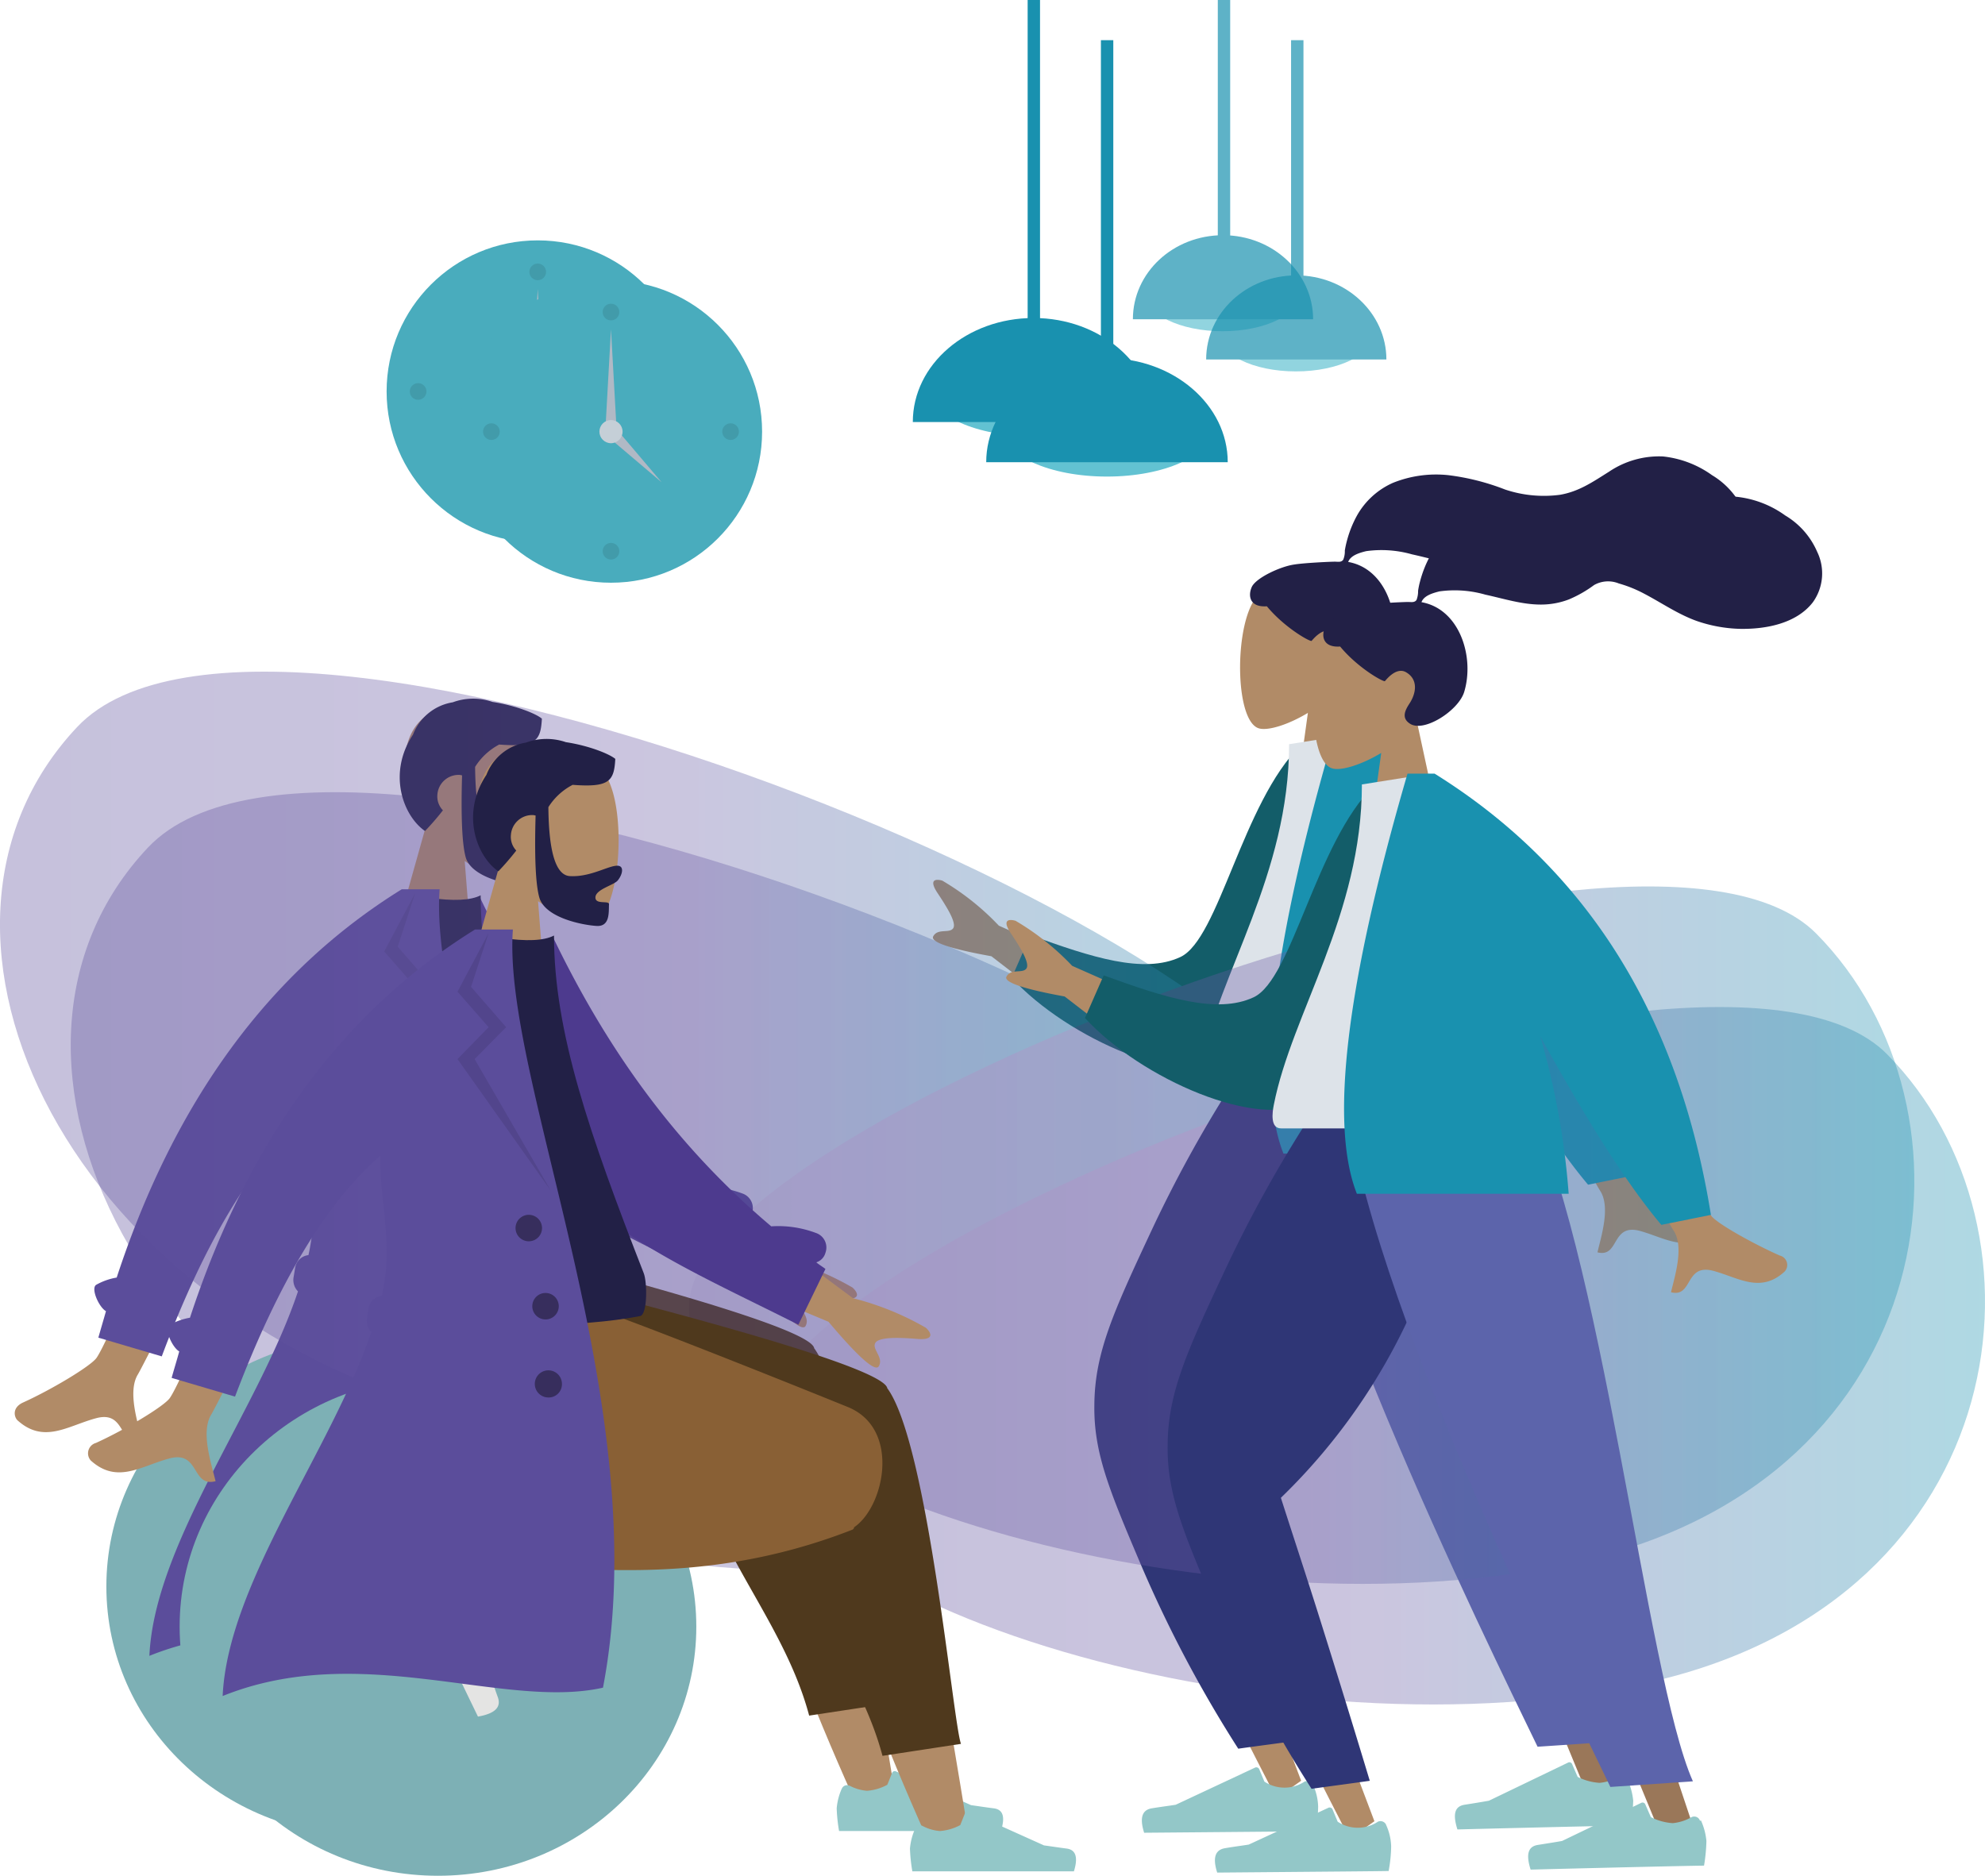 <svg id="Calque_1" data-name="Calque 1" xmlns="http://www.w3.org/2000/svg" xmlns:xlink="http://www.w3.org/1999/xlink" viewBox="0 0 299.9 283.44"><defs><style>.cls-1{fill:#49acbd;}.cls-19,.cls-2{fill:#010101;}.cls-2{fill-opacity:0.1;}.cls-3{fill:#b0b9c5;}.cls-4{fill:#c5cfd7;}.cls-5{opacity:0.35;}.cls-6{fill:url(#Dégradé_sans_nom_2);}.cls-7{fill:url(#Dégradé_sans_nom_2-2);}.cls-8{fill:#62c2d2;}.cls-9{fill:#1991af;}.cls-10{opacity:0.7;}.cls-11{fill:#b18b67;}.cls-12{fill:#222046;}.cls-13{fill:#7db0b5;}.cls-14{fill:#4f391d;}.cls-15{fill:#896035;}.cls-16{fill:#e4e4e3;}.cls-17{fill:#4d3a8e;}.cls-18{fill:#5b4d9b;}.cls-19{fill-opacity:0.4;}.cls-20{fill:#93c7c8;}.cls-21{fill:#2f3676;}.cls-22{fill:#9a7759;}.cls-23{fill:#5c64ab;}.cls-24{fill:#135d69;}.cls-25{fill:#dde3e9;}.cls-26{fill:url(#Dégradé_sans_nom_2-3);}.cls-27{fill:url(#Dégradé_sans_nom_2-4);}</style><linearGradient id="Dégradé_sans_nom_2" x1="10.69" y1="106.15" x2="212.53" y2="106.15" gradientTransform="matrix(1, 0, 0, -1, 0, 302)" gradientUnits="userSpaceOnUse"><stop offset="0" stop-color="#5b4d9b"/><stop offset="0.5" stop-color="#6a5ba4"/><stop offset="1" stop-color="#1991af"/></linearGradient><linearGradient id="Dégradé_sans_nom_2-2" x1="114.81" y1="79.86" x2="299.9" y2="79.86" xlink:href="#Dégradé_sans_nom_2"/><linearGradient id="Dégradé_sans_nom_2-3" x1="0" y1="124.38" x2="201.83" y2="124.38" xlink:href="#Dégradé_sans_nom_2"/><linearGradient id="Dégradé_sans_nom_2-4" x1="104.11" y1="98.08" x2="289.2" y2="98.08" xlink:href="#Dégradé_sans_nom_2"/></defs><title>contact-citoyen</title><g id="Clock"><circle id="Clock-Frame" class="cls-1" cx="81.24" cy="59.15" r="22.83"/><circle id="Time" class="cls-2" cx="81.24" cy="41.08" r="1.26"/><circle class="cls-2" cx="63.17" cy="59.15" r="1.26"/><circle class="cls-2" cx="99.31" cy="59.15" r="1.26"/><circle class="cls-2" cx="81.24" cy="77.22" r="1.26"/><polygon id="Hand" class="cls-3" points="81.24 43.67 82.08 58.73 80.39 58.73 81.24 43.67"/><polygon class="cls-3" points="88.89 66.8 80.94 60.05 82.14 58.85 88.89 66.8"/><circle class="cls-4" cx="81.24" cy="59.15" r="1.75"/></g><g id="Background-Shape-2" class="cls-5"><path id="Background-Shape" class="cls-6" d="M212.44,210.52c-2.95-32.88-160.75-96.31-190.09-65.17s-1.14,89.57,60.23,104.51S215.33,243.41,212.44,210.52Z" transform="translate(0 -17.28)"/><path class="cls-7" d="M114.87,231.91c2.65-27.95,144-81.8,170.21-55.36s19.58,82.1-35.41,94.81S112.22,259.79,114.87,231.91Z" transform="translate(0 -17.28)"/></g><g id="Light"><ellipse id="Hanging-Lamp-Light" class="cls-8" cx="156.16" cy="58.89" rx="15.66" ry="7.05"/><path id="Hanging-Lamp" class="cls-9" d="M174.41,81.05c0-8.68-8.19-15.72-18.25-15.72s-18.25,7-18.25,15.72" transform="translate(0 -17.28)"/></g><rect id="Wire" class="cls-9" x="155.26" width="1.87" height="50.29"/><g class="cls-10"><ellipse class="cls-8" cx="184.71" cy="44.33" rx="11.68" ry="5.72"/><path class="cls-9" d="M198.39,65.52c0-7-6.09-12.7-13.62-12.7s-13.61,5.66-13.61,12.7" transform="translate(0 -17.28)"/><rect class="cls-9" x="183.99" width="1.87" height="42.76"/></g><g id="Head"><path class="cls-11" d="M64.43,141.84a14.76,14.76,0,0,1-3.19-10.6c1.44-11.33,17-7.89,19.69-1.93s1.51,20.48-2.52,21.26c-1.63.3-4.88-.9-8.2-3.19l1.21,15.42L58.77,162Z" transform="translate(0 -17.28)"/></g><path id="Hair" class="cls-12" d="M71.78,133.16c.06,6.87,1.14,10.3,3.25,10.42,3.13.18,5.84-1.62,7.23-1.56,1,.06.72,1.32,0,2.23-.6.72-3.31,1.32-3.37,2.53s2.11.42,2,1.08c-.06,1.14.19,3.37-1.86,3.25s-7.83-1.2-8.68-4.33c-.54-2-.72-6.15-.54-12.35-.12,0-.24-.06-.36-.06a3.21,3.21,0,0,0-3.37,3,3,3,0,0,0,.84,2.35,40.24,40.24,0,0,1-2.71,3.13c-3.37-2.35-5.66-8.79-1.81-14.57a7.74,7.74,0,0,1,6-4.88,8.89,8.89,0,0,1,6-.06c3.55.54,6.63,1.8,7.47,2.53-.18,3.37-.9,4.33-6.45,3.91A9.58,9.58,0,0,0,71.78,133.16Z" transform="translate(0 -17.28)"/><ellipse id="Ballsy-Ball" class="cls-13" cx="55.1" cy="239.72" rx="39.03" ry="37.64"/><path id="Skin" class="cls-11" d="M135,287c-5.42-33.42-9.88-55.59-12.47-62.33-1.68-4.46-14.57-3.92-13.07,5,.61,3.74,3.08,13.8,6.33,25.24,1.87,6.69,6.56,19.34,13.07,33.85ZM55.4,249.35c2.29-.3,28.91-3.13,47.7-5.9,7.53-1.09,3.49-15.36-4.34-13.86-2.65.49-5.42,1.09-8.31,1.69-10.06,2.11-31,9.58-36.92,11.93C49.74,244.71,52.14,249.77,55.4,249.35Z" transform="translate(0 -17.28)"/><path id="Leg-Back" class="cls-14" d="M103.64,227.37c-.36,20.35,14.1,32.16,18.61,49.14l11.87-1.8c-1.21-3.13-4.94-45.12-11.08-53.67L123,221v-.06q-1-3.43-47.83-15.42H71.3v3.62l32.22,16.56A8,8,0,0,0,103.64,227.37Z" transform="translate(0 -17.28)"/><path id="Leg-Front" class="cls-15" d="M64.25,239.53l3,9c6.51-1.63,25.9,3.43,50.48-6.21a.41.41,0,0,0,.24-.36c4.57-3.07,7.1-14.94-1-18.19-12.16-4.94-35.65-14.27-40.17-15.54H49.19C46.6,224.84,51,232.43,66,235c2.35.37,5.06.91,8,1.45Z" transform="translate(0 -17.28)"/><path id="shoe" class="cls-16" d="M55.6,241.71a1,1,0,0,1,1,1h0a8.62,8.62,0,0,0,.56,3.21,9.34,9.34,0,0,0,2.51,2.8l2.21-.14h0a.52.52,0,0,1,.51.49l.47,14.71c.31,1.06.73,2.33,1.28,3.86s-.45,2.51-3,2.94c-7.89-16.32-12-25-12.54-26a25.52,25.52,0,0,1,3.42-2.2,11.36,11.36,0,0,1,3.4-.73Z" transform="translate(0 -17.28)"/><path class="cls-11" d="M98.1,204.24l16,6.68c4.52,5.36,7,7.59,7.59,6.75.78-1.33-1-2.53-.54-3.49s3.43-.91,6.32-.67,2-1.08,1.33-1.68a42.35,42.35,0,0,0-11-4.46l-16.15-12.05ZM14.56,222.49c-1,1.32-7,4.88-11.14,6.74-1.63.79-1.27,2.17-.79,2.65,4,3.62,7.59.85,11.87-.3,4.64-1.26,3.31,4.4,7,3.44-.61-2.53-2.29-7.41-.67-10.06q1.09-1.82,16.63-33l-8.92-1.63Q16.52,219.75,14.56,222.49Z" transform="translate(0 -17.28)"/><path id="Back-Arm" class="cls-17" d="M72.44,152.74,67,155c.24,5.9-.6,22.22,1.87,27,7.35,14.28,23.49,20.78,40.65,29.45l4.1-8.43c-.48-.36-1-.66-1.38-1a2.11,2.11,0,0,0,1.38-1.45,2.33,2.33,0,0,0-1.45-2.95,16.31,16.31,0,0,0-6.74-1C90.21,183.64,80,168.52,72.44,152.74Z" transform="translate(0 -17.28)"/><path id="Shirt" class="cls-12" d="M64.73,152.92c3.74.54,6.39.42,7.89-.36,0,14.57,5.36,30,13.55,51,.55,1.33.61,6.27-.54,6.51q-13.72,2.63-37.64,0C50,185.2,54.61,168,64.73,152.92Z" transform="translate(0 -17.28)"/><path id="Coat-Front" class="cls-18" d="M22.57,267.48c20.9-8.43,42.4,2.11,57.46-1.27,8.13-42.28-15.3-91.85-13.61-114.56H60.7q-29.91,18.53-43.07,58.67a9.53,9.53,0,0,0-3.07,1.08c-.9.49.36,3.38,1.45,4-.37,1.32-.79,2.71-1.15,4l9.58,2.83c6.44-17.23,13.79-29.4,21.92-36.44-.06,6.14,1.69,12.46.66,18.85-.12.78-.24,1.5-.42,2.29a2.28,2.28,0,0,0-2,1.86l-.25,1.51a2.46,2.46,0,0,0,.67,2.11C39,230.44,23.35,250.43,22.57,267.48Z" transform="translate(0 -17.28)"/><polygon id="Shade-Lapel" class="cls-2" points="58.05 143.77 62.74 149.13 58.05 153.95 72.14 173.83 60.64 153.95 65.39 149.13 60.09 143.05 62.74 134.92 58.05 143.77"/><path id="Buttons" class="cls-19" d="M70.82,196.77a2,2,0,1,0-2,2h0a2,2,0,0,0,2-2Zm2.53,11.8a2,2,0,1,0-2,2.05h0a2,2,0,0,0,2-2Zm.48,11.75a2,2,0,1,0-2,2.05h0a2,2,0,0,0,2-2Z" transform="translate(0 -17.28)"/><path class="cls-20" d="M127.19,287.54a.84.84,0,0,1,1.1-.45l.05,0h0a6.83,6.83,0,0,0,2.65.78,7.58,7.58,0,0,0,3.07-.91l.72-1.8h0a.44.44,0,0,1,.54-.24l11.39,5.12c.9.12,2,.3,3.43.48s1.75,1.32,1.08,3.43H126.77a24.62,24.62,0,0,1-.36-3.43,9.23,9.23,0,0,1,.78-3C127.13,287.6,127.13,287.54,127.19,287.54Z" transform="translate(0 -17.28)"/><g id="Head-2"><path class="cls-11" d="M206.88,138.46H195.74L197.6,125c-3,1.81-6,2.71-7.35,2.35-3.49-.9-3.79-13.79-1.08-18.85s16.56-7.29,17.23,2.77a12.7,12.7,0,0,1-3.38,9.15Z" transform="translate(0 -17.28)"/></g><path id="hair-2" class="cls-12" d="M189.11,106c-.6,1.38-.24,3.07,2.29,2.89,2.59,3.13,6.26,5.24,6.74,5.24.07,0,1.69-2.29,3.26-1.32,1.8,1.08,1.5,3.13.48,4.69-.54.85-1.33,2.11,0,3,2.05,1.5,7.35-1.87,8.25-4.7,1.63-5.3-.66-12.59-6.44-13.61.36-1,1.74-1.39,2.71-1.63a16.86,16.86,0,0,1,6.92.48c2.77.6,5.54,1.51,8.38,1.51a11.55,11.55,0,0,0,4.27-.79,18.08,18.08,0,0,0,3.8-2.16,4.26,4.26,0,0,1,3.73-.25,19.3,19.3,0,0,1,3.86,1.57c2.65,1.39,5,3.07,7.89,4.1a21.85,21.85,0,0,0,6.56,1.2c3.86.06,8.49-.78,11-4a7.45,7.45,0,0,0,.67-7.65,11.92,11.92,0,0,0-4.82-5.49,15.46,15.46,0,0,0-7.41-2.83,13.51,13.51,0,0,0-8.13,2.29c-2.41,1.51-4.52,3-7.41,3.5a18.45,18.45,0,0,1-8.31-.79,35.51,35.51,0,0,0-8.56-2.17,17.48,17.48,0,0,0-8.37,1.15,11.62,11.62,0,0,0-5.48,5,16.72,16.72,0,0,0-1.5,3.79,14.38,14.38,0,0,0-.31,1.45,3.27,3.27,0,0,1-.24,1.38c-.3.43-.78.3-1.26.3-.72,0-4.7.19-6.14.43C193.45,102.87,189.71,104.61,189.11,106Z" transform="translate(0 -17.28)"/><path id="Leg" class="cls-11" d="M197.84,178q-29.33,47.16-30.29,55.17-.6,5.59,25.29,55.83l3.74-2.65c-12.11-32-18.19-48.18-18.07-48.72.18-1.21,41.32-47.23,40.84-61.62Z" transform="translate(0 -17.28)"/><path id="Pant" class="cls-21" d="M187.91,254.53c-1.81-5.72-3.68-11.38-5.49-17a91.31,91.31,0,0,0,27.77-62.39L186,181.29a195.67,195.67,0,0,0-12.11,22.1c-5.66,12.11-8.49,18.31-8.55,26.14-.12,7.29,2.29,13,7.05,24.22a189.29,189.29,0,0,0,14.69,27.76c2.95-.42,5.84-.78,8.8-1.2C193.33,271.88,190.68,263.26,187.91,254.53Z" transform="translate(0 -17.28)"/><path id="shoe-2" class="cls-20" d="M198.35,286.93a1,1,0,0,0-1.25-.45h0a5.49,5.49,0,0,1-6.07,0l-.79-1.89h0a.48.48,0,0,0-.61-.23l-12,5.62c-1,.16-2.16.3-3.62.54s-1.86,1.44-1.15,3.69c16.34-.14,25-.21,25.9-.25a20.93,20.93,0,0,0,.39-3.7,8.4,8.4,0,0,0-.78-3.3Z" transform="translate(0 -17.28)"/><polygon class="cls-22" points="192.6 156.48 239.82 271.16 245.37 271.82 228.02 219.84 211.34 158.83 192.6 156.48"/><path class="cls-20" d="M245.73,286.21a.92.92,0,0,0-1.23-.44l0,0h0a6.92,6.92,0,0,1-2.83.9,8.51,8.51,0,0,1-3.31-.9l-.84-1.93h0a.44.44,0,0,0-.57-.25h0l-12,5.78c-1,.18-2.17.37-3.68.61s-1.8,1.44-1.08,3.73c16.5-.42,25.24-.6,26.2-.6a29.23,29.23,0,0,0,.36-3.74,9.76,9.76,0,0,0-.84-3.13A.06.06,0,0,1,245.73,286.21Z" transform="translate(0 -17.28)"/><path class="cls-23" d="M219,176.29l-27-3.43c.84,28.18,32.71,92.63,40.3,108.35l12.46-.84C237.6,264.47,230.85,198.15,219,176.29Z" transform="translate(0 -17.28)"/><path id="Skin-2" class="cls-11" d="M162.43,171.53l-12.65-9.76c-6.33-1.14-9.22-2.16-8.79-3,.66-1.26,2.4-.42,3-1.2s-.91-3.19-2.35-5.36-.12-2.11.72-1.87a38.83,38.83,0,0,1,8.55,6.81l16.87,7.46Zm85,23.43c.91,1.21,6.57,4.34,10.36,6a1.46,1.46,0,0,1,.73,2.41c-3.68,3.38-7,.91-10.84-.12-4.28-1.08-3,4.1-6.33,3.26.54-2.35,2-6.81.42-9.28q-1.08-1.62-15.42-28.73l9.52-1.93q9.75,25.93,11.56,28.37Z" transform="translate(0 -17.28)"/><path id="Coat-Back" class="cls-24" d="M186.58,177.61c-7.29,4.46-25.3-3.37-33.73-12.58l2.83-6.45c9.28,3.37,17.11,5.9,22.65,3.31,5.84-2.71,9.39-23.37,18.19-32l4,.72C200.92,145,198.21,170.45,186.58,177.61Z" transform="translate(0 -17.28)"/><path id="Shirt-2" class="cls-25" d="M205,128.1l-10.24,1.63c0,19.7-10.6,34.57-13.31,48.43-.24,1.2-.54,3.55,1.08,3.55h35.6C216.33,158.88,213.44,141.9,205,128.1Z" transform="translate(0 -17.28)"/><path id="Coat-Front-2" class="cls-9" d="M225.91,191.59h-32q-6.24-15.81,7.65-63.49h4.09q34.51,21.51,41.74,66.68l-7.46,1.51q-7.41-8.78-18.32-28.55A115.65,115.65,0,0,1,225.91,191.59Z" transform="translate(0 -17.28)"/><g id="Clock-2" data-name="Clock"><circle id="Clock-Frame-2" data-name="Clock-Frame" class="cls-1" cx="92.31" cy="65.22" r="22.83"/><circle id="Time-2" data-name="Time" class="cls-2" cx="92.31" cy="47.15" r="1.26"/><circle class="cls-2" cx="74.24" cy="65.22" r="1.26"/><circle class="cls-2" cx="110.38" cy="65.22" r="1.26"/><circle class="cls-2" cx="92.31" cy="83.29" r="1.26"/><polygon id="Hand-2" data-name="Hand" class="cls-3" points="92.31 49.74 93.15 64.8 91.47 64.8 92.31 49.74"/><polygon class="cls-3" points="99.96 72.87 92.01 66.13 93.21 64.92 99.96 72.87"/><circle class="cls-4" cx="92.31" cy="65.22" r="1.75"/></g><g id="Background-Shape-2-2" data-name="Background-Shape-2" class="cls-5"><path id="Background-Shape-2-3" data-name="Background-Shape" class="cls-26" d="M201.75,192.3C198.8,159.42,41,96,11.66,127.13s-1.15,89.57,60.23,104.5S204.64,225.19,201.75,192.3Z" transform="translate(0 -17.28)"/><path class="cls-27" d="M104.17,213.68c2.65-27.94,144-81.79,170.22-55.35S294,240.43,239,253.14,101.52,241.57,104.17,213.68Z" transform="translate(0 -17.28)"/></g><g id="Light-2" data-name="Light"><ellipse id="Hanging-Lamp-Light-2" data-name="Hanging-Lamp-Light" class="cls-8" cx="167.24" cy="64.96" rx="15.66" ry="7.05"/><path id="Hanging-Lamp-2" data-name="Hanging-Lamp" class="cls-9" d="M185.49,87.12c0-8.67-8.2-15.72-18.25-15.72S149,78.45,149,87.12" transform="translate(0 -17.28)"/></g><rect id="Wire-2" data-name="Wire" class="cls-9" x="166.33" y="6.07" width="1.87" height="50.29"/><g class="cls-10"><ellipse class="cls-8" cx="195.79" cy="50.4" rx="11.68" ry="5.72"/><path class="cls-9" d="M209.46,71.6c0-7-6.09-12.71-13.61-12.71s-13.62,5.66-13.62,12.71" transform="translate(0 -17.28)"/><rect class="cls-9" x="195.06" y="6.07" width="1.87" height="42.76"/></g><g id="Head-2-2" data-name="Head"><path class="cls-11" d="M75.5,147.91a14.79,14.79,0,0,1-3.19-10.6c1.45-11.32,17-7.89,19.7-1.93s1.5,20.48-2.53,21.27c-1.63.3-4.88-.91-8.19-3.2l1.2,15.42-12.65-.78Z" transform="translate(0 -17.28)"/></g><path id="Hair-2-2" data-name="Hair" class="cls-12" d="M82.85,139.24c.06,6.86,1.15,10.3,3.25,10.42,3.14.18,5.85-1.63,7.23-1.57,1,.06.73,1.33,0,2.23-.6.72-3.31,1.33-3.37,2.53s2.11.42,2.05,1.08c-.06,1.15.18,3.38-1.87,3.26s-7.83-1.21-8.67-4.34c-.55-2-.73-6.14-.55-12.35-.12,0-.24-.06-.36-.06a3.22,3.22,0,0,0-3.37,3A3,3,0,0,0,78,145.8a40.39,40.39,0,0,1-2.71,3.14c-3.37-2.35-5.66-8.8-1.8-14.58a7.74,7.74,0,0,1,6-4.88,9,9,0,0,1,6-.06c3.56.54,6.63,1.81,7.47,2.53-.18,3.37-.9,4.34-6.44,3.92A9.52,9.52,0,0,0,82.85,139.24Z" transform="translate(0 -17.28)"/><ellipse id="Ballsy-Ball-2" data-name="Ballsy-Ball" class="cls-13" cx="66.17" cy="245.79" rx="39.03" ry="37.64"/><path id="Skin-2-2" data-name="Skin" class="cls-11" d="M146.09,293.07c-5.42-33.43-9.87-55.59-12.46-62.34-1.69-4.46-14.58-3.92-13.07,5,.6,3.73,3.07,13.79,6.32,25.24,1.87,6.68,6.57,19.33,13.07,33.85ZM66.47,255.42c2.29-.3,28.91-3.13,47.7-5.9,7.53-1.08,3.5-15.36-4.33-13.85-2.65.48-5.43,1.08-8.32,1.69-10,2.1-31,9.57-36.92,11.92C60.81,250.79,63.22,255.85,66.47,255.42Z" transform="translate(0 -17.28)"/><path id="Leg-Back-2" data-name="Leg-Back" class="cls-14" d="M114.71,233.44c-.36,20.36,14.1,32.16,18.62,49.15l11.86-1.81c-1.2-3.13-4.94-45.11-11.08-53.66l-.06-.06V227q-1-3.44-47.83-15.42H82.37v3.61l32.22,16.56A9.54,9.54,0,0,0,114.71,233.44Z" transform="translate(0 -17.28)"/><path id="Leg-Front-2" data-name="Leg-Front" class="cls-15" d="M75.32,245.61l3,9c6.51-1.63,25.9,3.43,50.48-6.2a.44.44,0,0,0,.24-.36c4.58-3.08,7.11-14.94-1-18.19-12.17-4.94-35.66-14.28-40.18-15.54H60.27c-2.59,16.62,1.8,24.21,16.8,26.74,2.35.36,5.06.9,8,1.44Z" transform="translate(0 -17.28)"/><path id="shoe-2-2" data-name="shoe" class="cls-16" d="M66.67,247.78a1,1,0,0,1,1,1h0a8.36,8.36,0,0,0,.56,3.21,9.06,9.06,0,0,0,2.5,2.8l2.21-.13h0a.49.49,0,0,1,.51.48l.47,14.72c.32,1.05.73,2.32,1.29,3.86s-.46,2.5-3,2.94c-7.9-16.32-12-25-12.55-26a26.18,26.18,0,0,1,3.42-2.2,11,11,0,0,1,3.4-.72Z" transform="translate(0 -17.28)"/><path class="cls-11" d="M109.17,210.31l16,6.69c4.52,5.36,7.05,7.59,7.59,6.74.79-1.32-1-2.53-.54-3.49s3.43-.9,6.33-.66,2-1.09,1.32-1.69a43.06,43.06,0,0,0-11-4.46l-16.14-12ZM25.63,228.56c-1,1.33-7,4.88-11.14,6.75a1.63,1.63,0,0,0-.78,2.65c4,3.61,7.59.84,11.86-.3,4.64-1.27,3.31,4.39,7,3.43-.6-2.53-2.29-7.41-.66-10.06q1.08-1.8,16.62-32.95l-8.91-1.62Q27.6,225.82,25.63,228.56Z" transform="translate(0 -17.28)"/><path id="Back-Arm-2" data-name="Back-Arm" class="cls-17" d="M83.51,158.81,78.09,161c.24,5.9-.6,22.23,1.87,27,7.35,14.27,23.49,20.78,40.66,29.45l4.09-8.43c-.48-.37-1-.67-1.38-1a2.08,2.08,0,0,0,1.38-1.44,2.32,2.32,0,0,0-1.44-3,16.18,16.18,0,0,0-6.75-1C101.28,189.71,91.1,174.59,83.51,158.81Z" transform="translate(0 -17.28)"/><path id="Shirt-2-2" data-name="Shirt" class="cls-12" d="M75.8,159c3.74.55,6.39.43,7.9-.36,0,14.58,5.36,30,13.55,51,.54,1.32.6,6.26-.54,6.5q-13.74,2.63-37.65,0C61.05,191.28,65.69,174.05,75.8,159Z" transform="translate(0 -17.28)"/><path id="Coat-Front-2-2" data-name="Coat-Front" class="cls-18" d="M33.64,273.55c20.9-8.43,42.41,2.11,57.46-1.26C99.23,230,75.8,180.44,77.49,157.73H71.77Q41.86,176.26,28.7,216.39a9.31,9.31,0,0,0-3.07,1.09c-.9.48.36,3.37,1.45,4-.36,1.33-.79,2.71-1.15,4l9.58,2.83C42,211.15,49.3,199,57.43,191.94c-.06,6.14,1.69,12.47.67,18.85-.12.79-.24,1.51-.42,2.29a2.3,2.3,0,0,0-2,1.87l-.24,1.5a2.44,2.44,0,0,0,.66,2.11C50,236.51,34.43,256.51,33.64,273.55Z" transform="translate(0 -17.28)"/><polygon id="Shade-Lapel-2" data-name="Shade-Lapel" class="cls-2" points="69.12 149.85 73.82 155.21 69.12 160.03 83.21 179.9 71.71 160.03 76.47 155.21 71.17 149.12 73.82 140.99 69.12 149.85"/><path id="Buttons-2" data-name="Buttons" class="cls-19" d="M81.89,202.84a2,2,0,1,0-2,2h0a2,2,0,0,0,2-2Zm2.53,11.81a2,2,0,1,0-2,2h0a2,2,0,0,0,2-2Zm.48,11.74a2.05,2.05,0,1,0-2.05,2.05h0a2,2,0,0,0,2.05-2Z" transform="translate(0 -17.28)"/><path class="cls-20" d="M138.26,293.61a.85.85,0,0,1,1.1-.44l0,0h0a6.66,6.66,0,0,0,2.65.78,7.68,7.68,0,0,0,3.07-.9l.72-1.81h0a.46.46,0,0,1,.55-.24l11.38,5.12c.9.12,2.05.3,3.43.48s1.75,1.33,1.09,3.44H137.84a24.93,24.93,0,0,1-.36-3.44,9.23,9.23,0,0,1,.78-3C138.2,293.67,138.2,293.61,138.26,293.61Z" transform="translate(0 -17.28)"/><g id="Head-2-3" data-name="Head-2"><path class="cls-11" d="M218,144.54H206.81l1.87-13.49c-3,1.8-6,2.71-7.35,2.35-3.5-.91-3.8-13.8-1.09-18.86s16.57-7.28,17.23,2.77a12.76,12.76,0,0,1-3.37,9.16Z" transform="translate(0 -17.28)"/></g><path id="hair-2-3" data-name="hair-2" class="cls-12" d="M200.18,112.07c-.6,1.39-.24,3.08,2.29,2.9,2.59,3.13,6.27,5.24,6.75,5.24.06,0,1.68-2.29,3.25-1.33,1.81,1.08,1.51,3.13.48,4.7-.54.84-1.32,2.11,0,3,2.05,1.51,7.35-1.87,8.25-4.7,1.63-5.3-.66-12.59-6.44-13.61.36-1,1.75-1.39,2.71-1.63a16.74,16.74,0,0,1,6.93.49c2.77.6,5.54,1.5,8.37,1.5a11.75,11.75,0,0,0,4.27-.78,18.31,18.31,0,0,0,3.8-2.17,4.29,4.29,0,0,1,3.73-.24,19.26,19.26,0,0,1,3.86,1.56c2.65,1.39,5.06,3.08,7.89,4.1a21.6,21.6,0,0,0,6.56,1.2c3.86.07,8.5-.78,11-4a7.47,7.47,0,0,0,.66-7.65,11.84,11.84,0,0,0-4.82-5.48,15.32,15.32,0,0,0-7.41-2.83,13.45,13.45,0,0,0-8.13,2.29c-2.41,1.5-4.52,3-7.41,3.49a18.44,18.44,0,0,1-8.31-.78,34.64,34.64,0,0,0-8.55-2.17,17.5,17.5,0,0,0-8.38,1.14,11.72,11.72,0,0,0-5.48,5,17.28,17.28,0,0,0-1.5,3.8,11.88,11.88,0,0,0-.3,1.44,3.64,3.64,0,0,1-.24,1.39c-.31.42-.79.3-1.27.3-.72,0-4.7.18-6.14.42C204.52,108.94,200.78,110.69,200.18,112.07Z" transform="translate(0 -17.28)"/><path id="Leg-2" data-name="Leg" class="cls-11" d="M208.92,184.11q-29.34,47.16-30.3,55.17-.6,5.61,25.3,55.84l3.73-2.65c-12.11-32-18.19-48.19-18.07-48.73.18-1.21,41.32-47.22,40.84-61.62Z" transform="translate(0 -17.28)"/><path id="Pant-2" data-name="Pant" class="cls-21" d="M199,260.6c-1.81-5.72-3.68-11.38-5.48-17a91.37,91.37,0,0,0,27.76-62.4l-24.21,6.14a197.4,197.4,0,0,0-12.11,22.11c-5.66,12.1-8.49,18.31-8.55,26.14-.12,7.29,2.29,13,7.05,24.21a190.36,190.36,0,0,0,14.69,27.77c3-.42,5.85-.79,8.8-1.21Q203.14,273.74,199,260.6Z" transform="translate(0 -17.28)"/><path id="shoe-2-3" data-name="shoe-2" class="cls-20" d="M209.42,293a.94.94,0,0,0-1.24-.46h0a5.51,5.51,0,0,1-6.08,0l-.79-1.89h0a.47.47,0,0,0-.6-.22L188.66,296c-1,.16-2.16.3-3.61.55s-1.87,1.44-1.15,3.68c16.33-.14,24.94-.21,25.9-.24a21.91,21.91,0,0,0,.38-3.71,8.31,8.31,0,0,0-.78-3.29Z" transform="translate(0 -17.28)"/><polygon class="cls-22" points="203.68 162.56 250.9 277.24 256.44 277.9 239.09 225.92 222.41 164.9 203.68 162.56"/><path class="cls-20" d="M256.8,292.29a.92.92,0,0,0-1.23-.44h0a7.13,7.13,0,0,1-2.84.91,8.52,8.52,0,0,1-3.31-.91l-.84-1.92h0a.45.45,0,0,0-.57-.26l0,0-12,5.78c-1,.18-2.17.36-3.67.6s-1.81,1.45-1.09,3.73c16.5-.42,25.24-.6,26.2-.6a25.88,25.88,0,0,0,.36-3.73,9.69,9.69,0,0,0-.84-3.13A.06.06,0,0,1,256.8,292.29Z" transform="translate(0 -17.28)"/><path class="cls-23" d="M230.06,182.36,203,178.93c.85,28.19,32.71,92.64,40.3,108.36l12.47-.85C248.67,270.54,241.92,204.23,230.06,182.36Z" transform="translate(0 -17.28)"/><path id="Skin-2-3" data-name="Skin-2" class="cls-11" d="M173.5,177.61l-12.65-9.76c-6.32-1.15-9.21-2.17-8.79-3,.66-1.27,2.41-.43,3-1.21s-.9-3.19-2.35-5.36-.12-2.11.72-1.87a39.12,39.12,0,0,1,8.56,6.81l16.86,7.47ZM258.55,201c.9,1.2,6.56,4.33,10.36,6a1.46,1.46,0,0,1,.72,2.41c-3.67,3.37-7,.9-10.84-.12-4.28-1.09-3,4.09-6.33,3.25.55-2.35,2-6.81.42-9.28q-1.08-1.62-15.41-28.73l9.51-1.92q9.77,25.92,11.57,28.37Z" transform="translate(0 -17.28)"/><path id="Coat-Back-2" data-name="Coat-Back" class="cls-24" d="M197.65,183.69c-7.29,4.46-25.29-3.37-33.73-12.59l2.83-6.44c9.28,3.37,17.11,5.9,22.65,3.31,5.84-2.71,9.4-23.37,18.19-32l4,.72C212,151.1,209.28,176.52,197.65,183.69Z" transform="translate(0 -17.28)"/><path id="Shirt-2-3" data-name="Shirt-2" class="cls-25" d="M216,134.18l-10.24,1.63c0,19.69-10.6,34.57-13.31,48.42-.24,1.21-.54,3.55,1.09,3.55h35.59C227.41,165,224.52,148,216,134.18Z" transform="translate(0 -17.28)"/><path id="Coat-Front-2-3" data-name="Coat-Front-2" class="cls-9" d="M237,197.66h-32q-6.24-15.81,7.65-63.48h4.1q34.5,21.49,41.74,66.67L251,202.36q-7.41-8.76-18.31-28.55A116.42,116.42,0,0,1,237,197.66Z" transform="translate(0 -17.28)"/></svg>